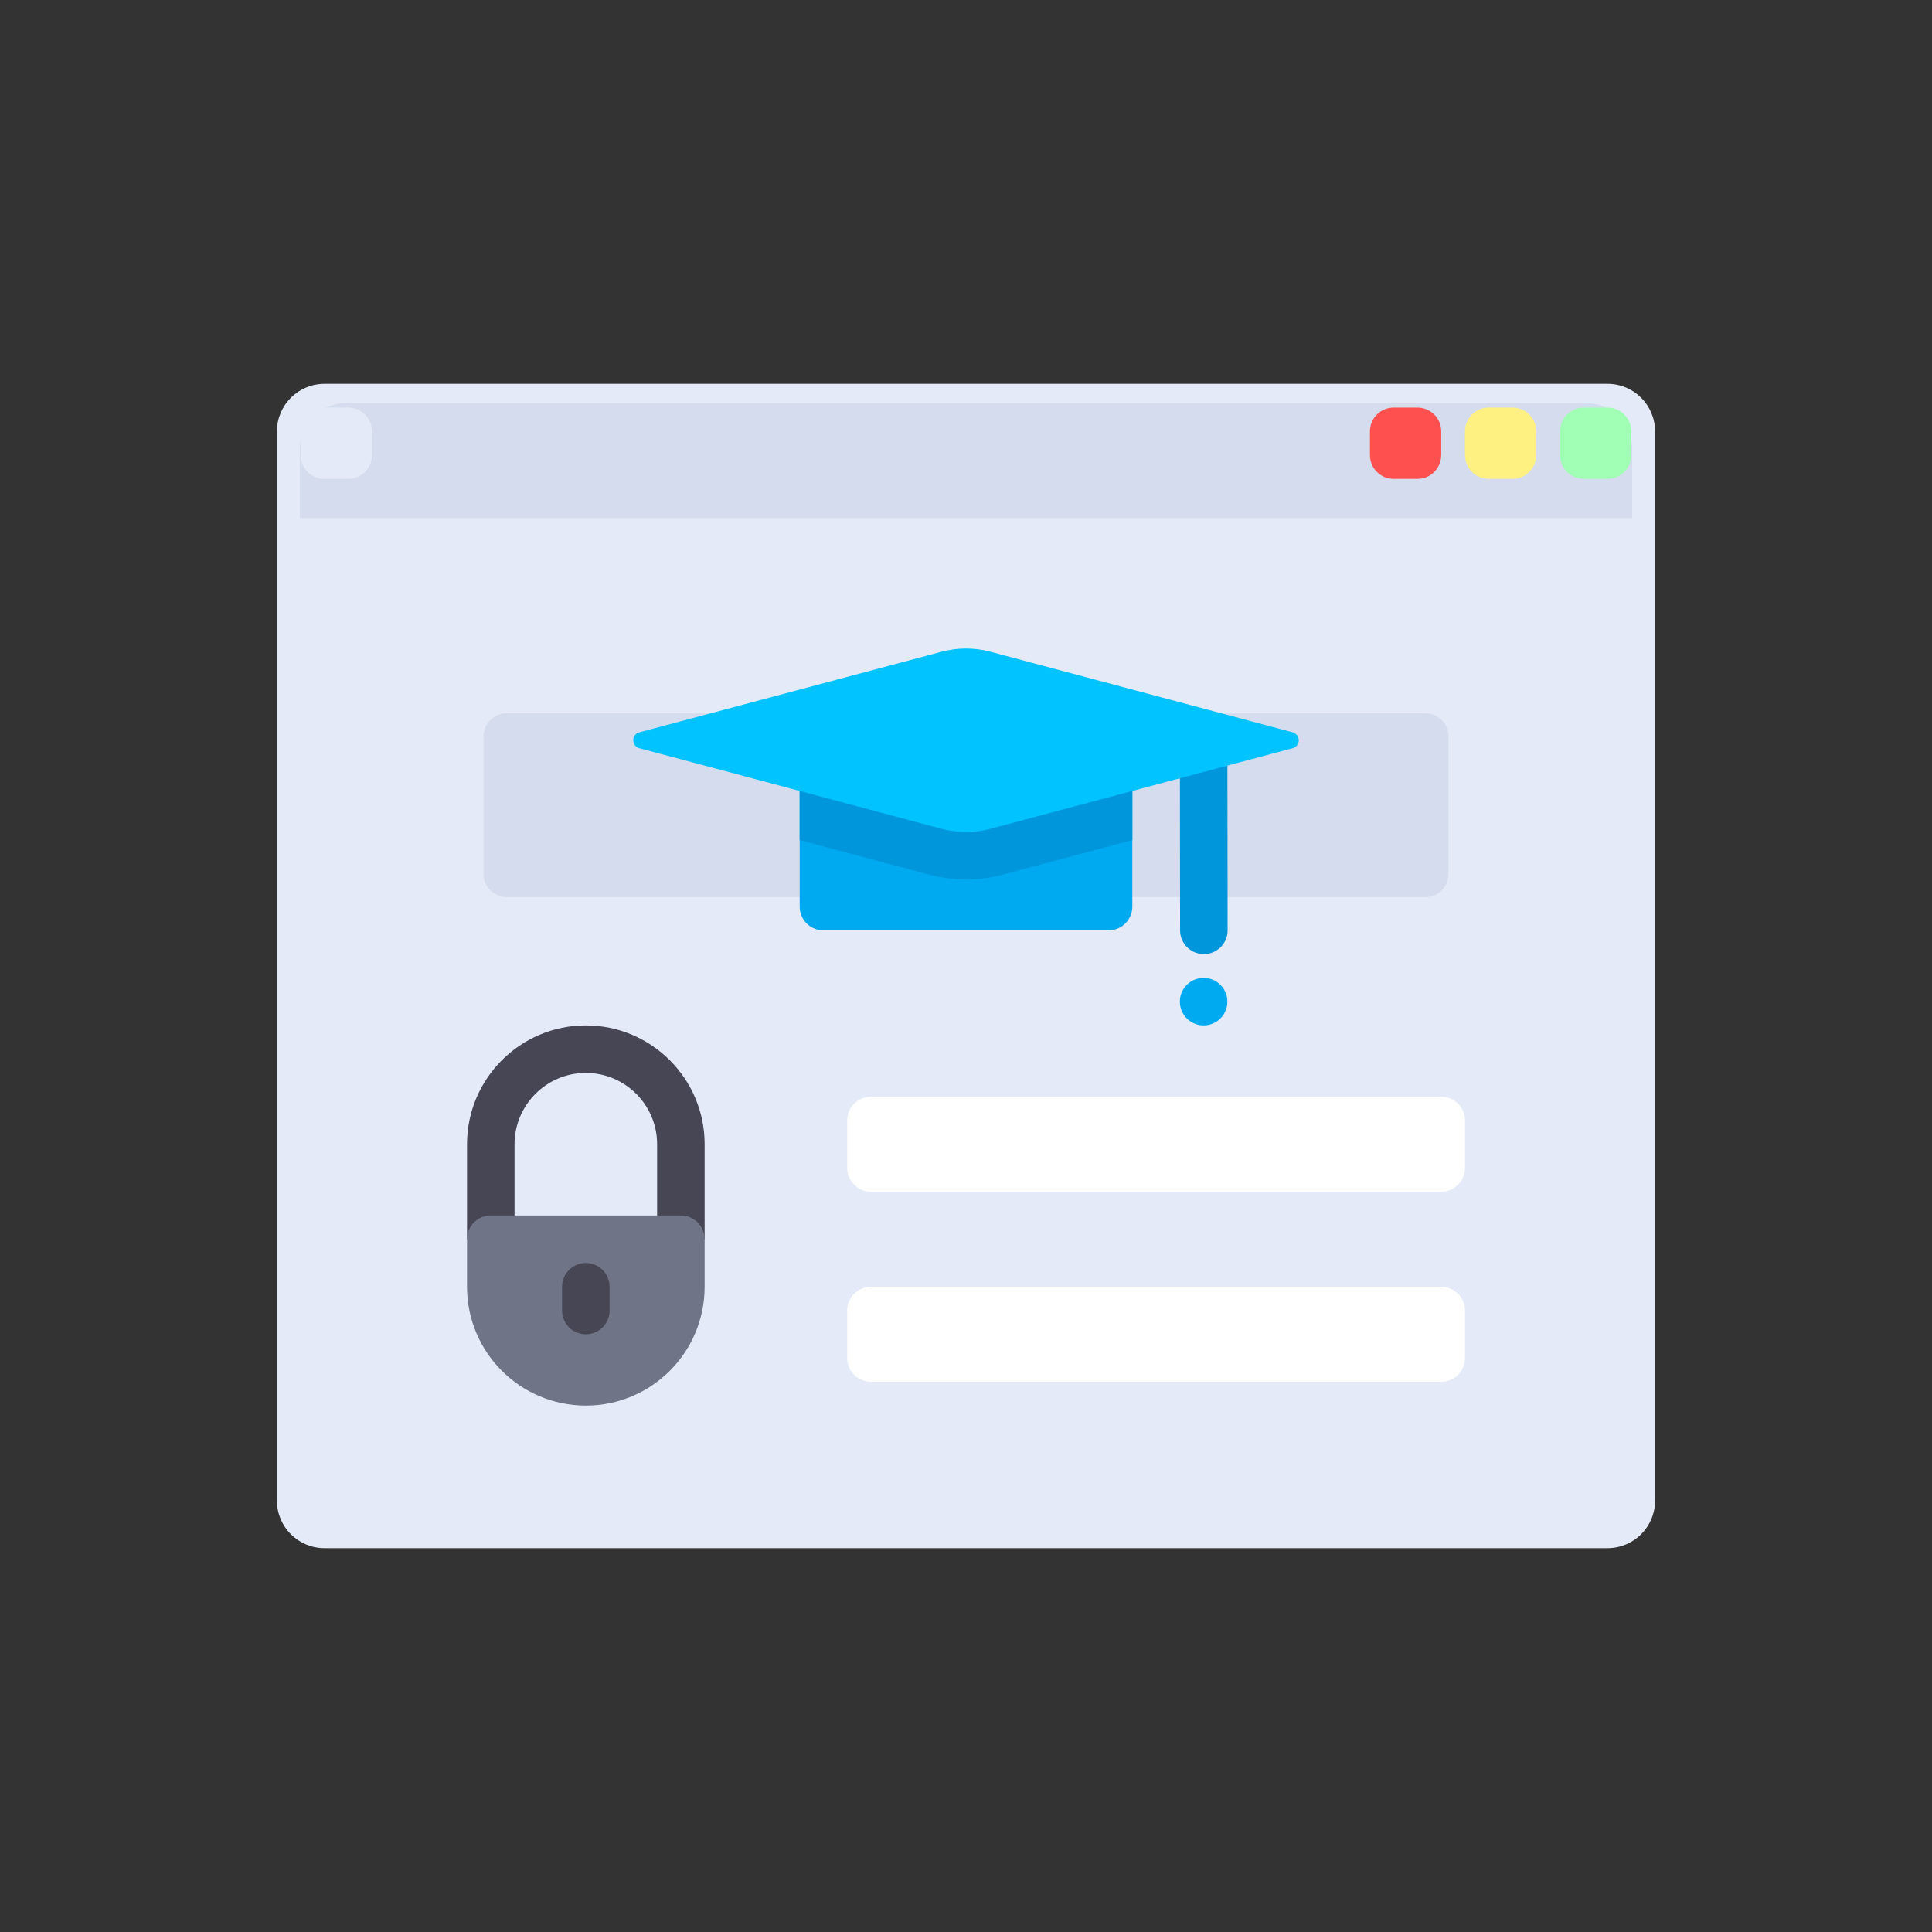 <?xml version="1.0" encoding="utf-8"?>
<!-- Generator: Adobe Illustrator 16.0.0, SVG Export Plug-In . SVG Version: 6.00 Build 0)  -->
<!DOCTYPE svg PUBLIC "-//W3C//DTD SVG 1.1//EN" "http://www.w3.org/Graphics/SVG/1.1/DTD/svg11.dtd">
<svg version="1.1" id="Layer_1" xmlns="http://www.w3.org/2000/svg" xmlns:xlink="http://www.w3.org/1999/xlink" x="0px" y="0px"
	 width="350px" height="350px" viewBox="0 0 350 350" enable-background="new 0 0 350 350" xml:space="preserve">
<rect x="0" y="0" width="350" height="350" fill="#333333" stroke="none"/>
<path fill="#E4EAF8" d="M291.224,280.462H58.777c-4.755,0-8.609-3.854-8.609-8.61V78.147c0-4.755,3.854-8.609,8.609-8.609h232.447
	c4.754,0,8.608,3.854,8.608,8.609v193.704C299.832,276.607,295.978,280.462,291.224,280.462z"/>
<g>
	<path fill="#D5DCED" d="M258.234,162.515H91.766c-2.298,0-4.162-1.863-4.162-4.162v-24.971c0-2.298,1.863-4.162,4.162-4.162
		h166.469c2.298,0,4.162,1.863,4.162,4.162v24.971C262.396,160.652,260.532,162.515,258.234,162.515z"/>
	<path fill="#D5DCED" d="M295.689,93.847H54.311V81.362c0-4.598,3.727-8.324,8.323-8.324h224.732c4.597,0,8.323,3.726,8.323,8.324
		V93.847z"/>
</g>
<path fill="#E4EAF8" d="M63.082,86.756h-4.305c-2.377,0-4.305-1.928-4.305-4.305v-4.305c0-2.377,1.927-4.305,4.305-4.305h4.305
	c2.377,0,4.305,1.928,4.305,4.305v4.305C67.386,84.829,65.459,86.756,63.082,86.756z"/>
<path fill="#FF5050" d="M256.786,86.756h-4.305c-2.378,0-4.304-1.928-4.304-4.305v-4.305c0-2.377,1.926-4.305,4.304-4.305h4.305
	c2.378,0,4.306,1.928,4.306,4.305v4.305C261.092,84.829,259.164,86.756,256.786,86.756z"/>
<path fill="#FFF082" d="M274.005,86.756h-4.306c-2.377,0-4.305-1.928-4.305-4.305v-4.305c0-2.377,1.928-4.305,4.305-4.305h4.306
	c2.377,0,4.305,1.928,4.305,4.305v4.305C278.31,84.829,276.382,86.756,274.005,86.756z"/>
<path fill="#A0FFB4" d="M291.224,86.756h-4.306c-2.377,0-4.305-1.928-4.305-4.305v-4.305c0-2.377,1.928-4.305,4.305-4.305h4.306
	c2.376,0,4.305,1.928,4.305,4.305v4.305C295.527,84.829,293.6,86.756,291.224,86.756z"/>
<g>
	<path fill="#FFFFFF" d="M261.092,215.894h-103.31c-2.377,0-4.305-1.929-4.305-4.306v-8.607c0-2.378,1.928-4.305,4.305-4.305h103.31
		c2.376,0,4.305,1.927,4.305,4.305v8.607C265.396,213.966,263.468,215.894,261.092,215.894z"/>
	<path fill="#FFFFFF" d="M261.092,250.33h-103.31c-2.377,0-4.305-1.927-4.305-4.305v-8.609c0-2.377,1.928-4.305,4.305-4.305h103.31
		c2.376,0,4.305,1.928,4.305,4.305v8.609C265.396,248.403,263.468,250.33,261.092,250.33z"/>
</g>
<path fill="#464655" d="M127.65,224.502h-8.609v-17.218c0-7.121-5.793-12.914-12.914-12.914c-7.121,0-12.914,5.793-12.914,12.914
	v17.218h-8.609v-17.218c0-11.867,9.656-21.522,21.523-21.522c11.867,0,21.523,9.655,21.523,21.522V224.502z"/>
<path fill="#707487" d="M106.127,254.634L106.127,254.634c11.886,0,21.523-9.636,21.523-21.522v-8.609
	c0-2.377-1.928-4.305-4.305-4.305H88.909c-2.377,0-4.305,1.928-4.305,4.305v8.609C84.604,244.998,94.24,254.634,106.127,254.634z"/>
<path fill="#464655" d="M106.127,241.721c-2.379,0-4.305-1.925-4.305-4.305v-4.305c0-2.379,1.925-4.304,4.305-4.304
	c2.379,0,4.304,1.924,4.304,4.304v4.305C110.431,239.796,108.506,241.721,106.127,241.721z"/>
<path fill="#00AAF0" d="M144.868,138.411v25.828c0,2.377,1.928,4.305,4.305,4.305h51.655c2.377,0,4.305-1.928,4.305-4.305v-25.828
	H144.868z"/>
<g>
	<path fill="#0096DC" d="M222.35,134.103l-8.608,0.009l0.042,34.436c0.004,2.376,1.93,4.301,4.305,4.301h0.004
		c2.379-0.005,4.306-1.934,4.301-4.309L222.35,134.103z"/>
	<path fill="#0096DC" d="M144.868,152.199l23.477,6.261c2.17,0.578,4.409,0.872,6.655,0.872c2.245,0,4.484-0.293,6.654-0.872
		l23.478-6.261v-13.788h-60.264V152.199z"/>
</g>
<path fill="#00C3FF" d="M170.563,118.072l-54.742,14.598c-1.472,0.394-1.472,2.482,0,2.875l54.742,14.598
	c2.907,0.775,5.966,0.775,8.873,0l54.741-14.598c1.473-0.393,1.473-2.481,0-2.875l-54.741-14.598
	C176.529,117.296,173.47,117.296,170.563,118.072z"/>
<circle fill="#00AAF0" cx="218.046" cy="181.457" r="4.305"/>
</svg>
